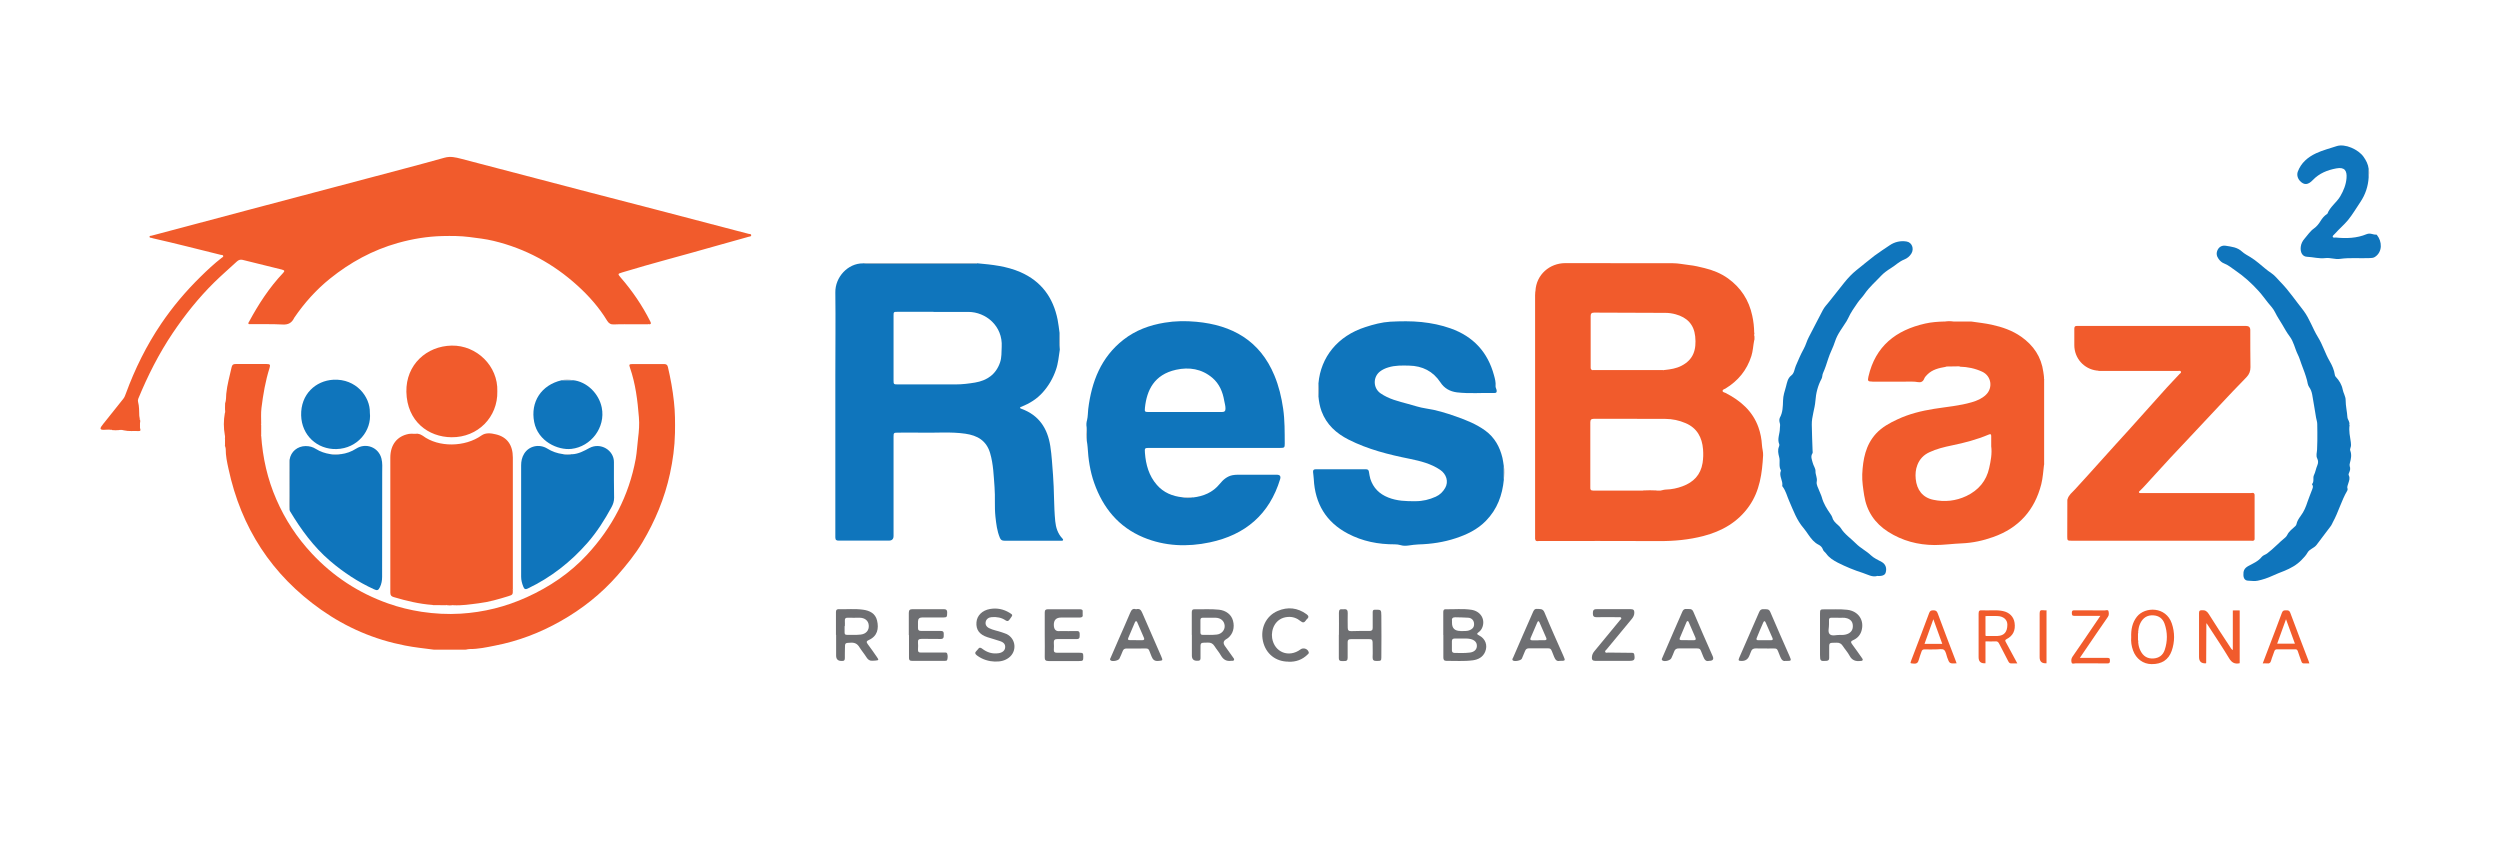 <?xml version="1.0" encoding="UTF-8"?><svg id="a" xmlns="http://www.w3.org/2000/svg" viewBox="0 0 283.42 96.67"><path d="m174.03,61.1c0-.13,0-.25,0-.38,0-9.08,0-18.17,0-27.25,0-.13.01-.25.02-.38,0-.03.01-.06.02-.09.09-1.88,1.63-3.17,3.38-3.17,4.07.01,8.14,0,12.2.01.62,0,1.24.14,1.86.21.58.06,1.15.2,1.72.34.96.23,1.87.6,2.67,1.17,1.46,1.05,2.38,2.47,2.75,4.23.14.63.21,1.27.22,1.91,0,.06,0,.12,0,.18,0,.05,0,.11,0,.16,0,.03.02.06.03.1,0,.11,0,.23,0,.34-.05.04-.05.09-.04.15-.11.57-.13,1.16-.31,1.73-.51,1.61-1.51,2.82-2.94,3.69-.12.07-.33.1-.32.27.01.15.2.16.32.22,1.7.87,3.08,2.05,3.74,3.9.23.65.36,1.32.4,2.02.02.39.15.76.13,1.16-.11,2.03-.37,4.02-1.58,5.75-1.28,1.83-3.09,2.85-5.2,3.4-1.63.42-3.29.58-4.98.57-4.54-.03-9.08,0-13.62-.01-.14,0-.3.07-.42-.07,0-.05,0-.1-.05-.13Zm6.48-19.15s.05.05.08,0c2.65,0,5.3,0,7.95,0,.03.05.06.03.08,0,.05,0,.09,0,.14-.01.64-.07,1.28-.17,1.86-.47,1.35-.69,1.72-1.81,1.56-3.34-.14-1.35-.93-2.15-2.22-2.5-.37-.1-.75-.16-1.12-.16-2.71-.01-5.41-.01-8.12-.03-.29,0-.39.12-.39.39,0,1.92,0,3.85,0,5.77,0,.14-.01.31.19.35Zm-.07,13.63c.07.07.15.07.23.04,1.85,0,3.71,0,5.56,0,.03,0,.06-.02.09-.02.48-.02.96-.03,1.44,0,.03,0,.06.01.09.02.13,0,.25,0,.38,0,.03,0,.06-.01.09-.02.19-.04.38-.1.57-.1.64-.02,1.26-.15,1.85-.37,1.25-.46,2.06-1.29,2.28-2.65.08-.52.09-1.04.05-1.55-.11-1.34-.68-2.41-1.98-2.96-.72-.31-1.5-.48-2.28-.48-2.71-.02-5.41,0-8.12-.01-.31,0-.4.12-.4.41,0,2.44,0,4.88,0,7.33,0,.13-.03.28.13.37Z" fill="#f15b2c"/><path d="m110.81,29.85c1.66.15,3.31.32,4.87,1,2.38,1.04,3.72,2.89,4.22,5.39.1.5.15,1,.22,1.5,0,.63-.03,1.26.03,1.89-.12.77-.18,1.55-.44,2.29-.33.96-.82,1.81-1.5,2.57-.67.75-1.49,1.25-2.4,1.62-.06.02-.16.02-.16.1,0,.1.09.12.16.14,1.97.72,2.95,2.21,3.26,4.22.17,1.09.22,2.19.31,3.29.14,1.74.08,3.49.25,5.23.07.72.29,1.42.82,1.97.05.05.09.11.06.18-.05.09-.14.06-.22.06-.89,0-1.78,0-2.66,0-1.26,0-2.51,0-3.77,0-.28,0-.41-.1-.51-.34-.32-.77-.41-1.58-.5-2.39-.12-1.11-.01-2.23-.1-3.34-.1-1.29-.13-2.59-.5-3.85-.42-1.44-1.45-2.01-2.81-2.21-1.66-.24-3.34-.08-5.01-.12-.89-.02-1.78,0-2.66,0-.44,0-.47.03-.47.47,0,3.75,0,7.49,0,11.24q0,.53-.53.53c-1.89,0-3.78,0-5.67,0-.26,0-.4-.05-.4-.36,0-6.13,0-12.27,0-18.4,0-3.12.04-6.25,0-9.37-.03-1.75,1.43-3.31,3.12-3.3.03,0,.07,0,.1-.01.08,0,.16.02.24.02,4.13,0,8.26,0,12.39,0,.09,0,.18.03.27-.04Zm-4.98,5.51s0,0,0-.01c-1.36,0-2.72,0-4.08,0-.44,0-.45.02-.45.44,0,2.44,0,4.89,0,7.33,0,.44.02.46.48.46,2.19,0,4.38,0,6.57,0,.74,0,1.47-.09,2.19-.21,1.35-.23,2.36-.91,2.83-2.27.2-.58.16-1.18.19-1.77.14-2.37-1.79-3.96-3.78-3.97-1.31,0-2.63,0-3.94,0Z" fill="#0f75bc"/><path d="m135.23,56.4c1.21-.14,2.26-.57,3.05-1.54.38-.47.83-.87,1.46-.99.18-.03.37-.05.55-.05,1.49,0,2.97,0,4.46,0q.52,0,.38.49c-1.21,4-3.95,6.33-7.98,7.18-2.55.54-5.11.44-7.53-.57-2.8-1.17-4.57-3.33-5.57-6.16-.47-1.32-.67-2.7-.75-4.09-.01-.23-.06-.46-.09-.68,0-.51.04-1.03-.02-1.55-.05-.28-.03-.55.05-.83.1-.39.08-.82.13-1.23.38-3.11,1.45-5.88,4-7.87,1.37-1.07,2.95-1.65,4.67-1.93,1.2-.2,2.4-.21,3.58-.1,4.06.37,7.21,2.13,8.85,6.07.51,1.22.81,2.48,1,3.79.19,1.32.17,2.63.18,3.95,0,.45-.04.49-.5.49-4.93,0-9.87,0-14.8,0-.58,0-.59,0-.55.57.1,1.33.45,2.59,1.35,3.62.76.88,1.77,1.29,2.91,1.41.39.09.79.09,1.18,0Zm-.9-9.69c1.39,0,2.79,0,4.18,0,.32,0,.43-.11.42-.42,0-.29-.09-.57-.14-.85-.17-1.01-.55-1.93-1.35-2.61-1.21-1.02-2.63-1.24-4.12-.91-2.48.55-3.31,2.32-3.52,4.3-.05.48-.01.49.49.49,1.35,0,2.7,0,4.04,0Z" fill="#0f75bc"/><path d="m170.49,54.36c-.17,1.78-.75,3.37-2.03,4.68-.96.99-2.16,1.56-3.43,1.98-1.36.45-2.77.66-4.2.7-.38.01-.75.07-1.13.12-.3.04-.61.06-.92-.04-.21-.06-.42-.09-.65-.09-1.87.01-3.67-.34-5.33-1.22-2.47-1.3-3.72-3.4-3.86-6.18-.01-.26-.06-.52-.08-.79-.02-.21.06-.32.29-.32,1.9,0,3.8,0,5.71,0,.19,0,.3.08.33.27.05.27.08.55.16.81.33,1.03,1.02,1.72,2.03,2.12,1,.4,2.03.43,3.09.42.82,0,1.57-.18,2.3-.51.47-.21.82-.56,1.07-1,.4-.7.15-1.56-.58-2.05-1.04-.7-2.22-.99-3.42-1.24-2.4-.48-4.76-1.07-6.95-2.18-1.4-.71-2.51-1.71-3.07-3.22-.2-.54-.3-1.11-.35-1.68.03-.49.03-.99,0-1.48.26-2.97,2.17-5.37,5.32-6.38.92-.3,1.86-.55,2.82-.61,1.18-.06,2.37-.08,3.55.04,1.13.12,2.22.34,3.29.72,2.57.91,4.21,2.68,4.92,5.31.11.4.22.8.18,1.22-.02.16.08.28.11.43.04.19.04.36-.22.36-1.43-.03-2.86.1-4.28-.07-.77-.1-1.42-.45-1.86-1.13-.84-1.27-2.05-1.87-3.55-1.9-.79-.02-1.59-.04-2.36.2-.34.1-.67.25-.95.47-.81.64-.78,1.88.07,2.47.94.65,2.03.91,3.11,1.2.67.18,1.33.41,2.01.51,1.18.17,2.31.52,3.42.91,1.17.41,2.32.87,3.34,1.61,1.06.78,1.64,1.84,1.94,3.09.07.3.1.61.15.92,0,.51,0,1.02,0,1.53Z" fill="#0f75bc"/><path d="m215.99,43.27c-1.21,0-2.42,0-3.63,0-.03,0-.07,0-.1-.01-.5,0-.55-.07-.44-.56.79-3.46,3.11-5.27,6.44-6.02.71-.16,1.43-.21,2.15-.23.03,0,.06,0,.09,0,.32-.05.64-.05.97,0,.03,0,.06,0,.09,0,.63,0,1.27,0,1.9,0,.03,0,.06,0,.09.01.75.11,1.5.19,2.24.35,1.19.26,2.34.65,3.36,1.37,1.39.98,2.27,2.28,2.5,3.99.03.26.09.52.08.79,0,.03,0,.07.01.1,0,3.17,0,6.34,0,9.51,0,.03,0,.07-.01.1-.09.74-.13,1.48-.31,2.21-.75,2.97-2.57,4.98-5.45,6-1.15.41-2.33.67-3.56.72-1.03.04-2.06.19-3.09.19-1.89-.01-3.66-.48-5.26-1.5-1.52-.97-2.44-2.34-2.72-4.13-.12-.79-.25-1.59-.22-2.39.08-1.69.37-3.31,1.57-4.62.68-.73,1.54-1.2,2.43-1.61,1.32-.62,2.71-.96,4.15-1.19,1.43-.23,2.88-.34,4.27-.75.59-.17,1.15-.41,1.6-.84.83-.79.62-2.14-.42-2.62-.8-.37-1.65-.55-2.54-.57-.01-.04-.04-.05-.08-.04-.43,0-.86.01-1.29.02-.08-.03-.16-.03-.23.04-.77.13-1.51.3-2.09.88-.14.14-.28.29-.35.47-.13.34-.39.44-.71.38-.45-.09-.89-.04-1.34-.06-.03,0-.07,0-.1.01Zm9.75,7.31c0-.4,0-.76,0-1.13,0-.23-.06-.28-.29-.18-1.35.57-2.76.94-4.19,1.23-.87.18-1.72.39-2.53.77-.65.3-1.1.77-1.36,1.44-.2.51-.24,1.03-.19,1.58.12,1.24.78,2.12,2,2.37,1.28.27,2.55.14,3.75-.43,1.36-.65,2.26-1.7,2.58-3.17.18-.81.34-1.65.23-2.47Z" fill="#f15b2c"/><path d="m255.6,56.13c0,1.65,0,3.3,0,4.95,0,.03,0,.06-.01.09-.09.21-.28.13-.42.13-3.32,0-6.64,0-9.95,0-3.46,0-6.91,0-10.37,0-.47,0-.49-.02-.49-.49,0-1.38,0-2.76.01-4.15,0-.03.02-.06.03-.09.13-.46.51-.73.81-1.06,1.05-1.17,2.14-2.32,3.18-3.51.94-1.07,1.92-2.11,2.87-3.17,1.45-1.62,2.9-3.24,4.35-4.85.48-.53.98-1.04,1.46-1.56.08-.09.24-.15.17-.3-.06-.12-.21-.07-.32-.07-2.88,0-5.76,0-8.65,0-.16,0-.32.02-.48-.04-.03,0-.05,0-.08,0-1.47-.18-2.55-1.41-2.55-2.88,0-.62,0-1.25,0-1.87,0-.22.08-.32.3-.31.07,0,.14,0,.21,0,6.32,0,12.64,0,18.96,0q.48,0,.48.47c0,1.41,0,2.81.02,4.22,0,.44-.14.8-.45,1.12-2.17,2.21-4.25,4.51-6.38,6.75-1.52,1.59-3.01,3.21-4.49,4.84-.4.43-.78.88-1.2,1.28-.06.05-.15.1-.12.19.03.08.13.08.21.08.08,0,.16,0,.24,0,4.07,0,8.14,0,12.21,0,.15,0,.36-.11.44.14,0,.03,0,.06.01.09Z" fill="#f15b2c"/><path d="m266.37,48.18c-.11.67.05,1.32.14,1.97.03.2.04.41-.04.61-.05.11-.06.23-.02.34.18.48.07.94-.05,1.4-.03.11-.05.24-.02.34.1.26.05.49-.06.73-.05.1-.1.22-.04.33.16.32.03.61-.06.9-.06.21-.17.4-.08.63.02.05-.01.14-.04.2-.67,1.14-1,2.44-1.64,3.59-.07.12-.11.26-.19.37-.55.74-1.11,1.47-1.66,2.2-.28.36-.79.45-1.02.87-.17.31-.41.55-.65.8-.56.59-1.26.97-2,1.27-.44.18-.89.34-1.33.55-.52.24-1.08.43-1.65.55-.35.08-.73.01-1.09,0-.36-.01-.53-.26-.54-.64-.02-.45.08-.76.55-1.02.53-.29,1.13-.53,1.53-1.04.15-.19.41-.24.6-.38.75-.56,1.37-1.26,2.09-1.84.09-.08.15-.17.2-.27.2-.42.59-.69.92-1,.06-.06.1-.12.12-.2.07-.36.27-.66.48-.95.38-.5.6-1.05.79-1.64.14-.41.31-.81.46-1.22.08-.23.24-.46.04-.72,0,0-.01-.03,0-.03.27-.29.07-.7.21-1,.18-.36.23-.76.39-1.13.11-.26.12-.51-.01-.77-.17-.33-.03-.68-.02-1.01.01-.33.02-.66.03-.99.02-.64-.01-1.28-.01-1.91,0-.25-.09-.47-.13-.71-.15-.87-.28-1.75-.44-2.62-.06-.31-.16-.61-.36-.88-.14-.2-.17-.49-.23-.75-.17-.64-.41-1.25-.64-1.86-.13-.35-.23-.72-.4-1.05-.34-.68-.46-1.46-.93-2.07-.33-.43-.58-.91-.85-1.36-.26-.44-.56-.87-.78-1.33-.21-.44-.53-.77-.82-1.12-.35-.43-.66-.88-1.03-1.29-.8-.89-1.68-1.69-2.68-2.37-.42-.28-.79-.62-1.28-.8-.24-.09-.45-.28-.61-.5-.24-.33-.29-.67-.11-1.04.19-.38.55-.52.92-.46.65.11,1.3.16,1.84.66.27.25.64.44.97.64.32.2.62.42.91.66.49.4.95.82,1.48,1.17.38.26.66.63.98.96.49.5.94,1.04,1.36,1.6.41.56.85,1.1,1.27,1.66.7.93,1.04,2.04,1.64,3.01.54.86.81,1.84,1.32,2.71.27.46.52,1.01.6,1.59.01.08.05.16.11.21.38.4.67.89.77,1.41.08.43.35.81.34,1.24,0,.65.16,1.27.2,1.92.02.29.31.53.21.85Z" fill="#0f75bc"/><path d="m212.8,65.3c-.53.16-1.05-.16-1.62-.35-.98-.31-1.92-.7-2.83-1.16-.48-.25-.98-.55-1.31-1.02-.12-.18-.33-.27-.4-.52-.06-.19-.25-.39-.46-.49-.51-.25-.84-.68-1.15-1.12-.18-.26-.36-.53-.57-.78-.77-.89-1.15-1.98-1.61-3.03-.25-.55-.38-1.16-.75-1.65-.02-.03-.05-.06-.05-.09.11-.59-.4-1.12-.16-1.71,0-.02.02-.05,0-.07-.27-.47-.05-1.01-.19-1.5-.1-.38-.19-.78-.02-1.18.03-.08.06-.19.03-.27-.26-.61.08-1.2.07-1.8,0-.19.06-.36,0-.57-.07-.2-.09-.46,0-.64.34-.61.34-1.3.36-1.94.01-.57.2-1.1.34-1.61.11-.41.18-.92.59-1.23.35-.26.36-.73.52-1.1.28-.65.55-1.3.9-1.93.23-.41.34-.89.57-1.32.55-1.02,1.05-2.07,1.6-3.08.18-.34.46-.63.7-.93.57-.73,1.15-1.46,1.73-2.18.41-.51.87-1,1.37-1.4.69-.54,1.36-1.12,2.06-1.65.56-.42,1.15-.79,1.72-1.18.54-.37,1.23-.54,1.91-.42.61.1.87.82.54,1.36-.19.32-.48.55-.81.68-.58.23-1.01.67-1.53.99-.4.25-.79.53-1.11.87-.62.67-1.32,1.26-1.84,2.02-.24.36-.56.66-.8,1.01-.38.55-.78,1.11-1.06,1.73-.06.13-.12.24-.19.36-.47.76-1.05,1.46-1.32,2.32-.21.67-.56,1.28-.77,1.95-.17.54-.35,1.1-.59,1.63-.09.19-.06.44-.16.63-.43.79-.64,1.66-.7,2.51-.07.92-.43,1.78-.41,2.72.03.98.04,1.96.09,2.94,0,.1.04.22-.02.3-.23.36-.06.69.03,1.05.08.34.33.64.32.96-.02.41.23.76.14,1.19-.07.36.17.7.29,1.05.09.25.22.48.29.74.19.7.57,1.3.98,1.89.08.12.17.25.21.39.1.39.38.62.66.87.1.09.21.19.28.3.44.73,1.16,1.19,1.74,1.78.51.52,1.17.83,1.69,1.33.34.32.8.53,1.23.76.42.23.61.69.44,1.22-.08.27-.4.41-.98.36Z" fill="#0f75bc"/><path d="m268.53,20.11c-.06,1.02-.37,1.95-.95,2.81-.46.68-.87,1.39-1.39,2.03-.45.54-.99.99-1.46,1.52-.02.03-.05.05-.07.07-.08.11-.26.19-.19.33.05.11.23.05.35.06,1.18.12,2.37.08,3.47-.38.44-.18.74.08,1.11.05.03,0,.06.03.08.06.56.69.66,1.88-.24,2.47-.18.12-.39.12-.6.13-1.12.05-2.24-.07-3.35.09-.58.08-1.11-.16-1.67-.09-.71.09-1.39-.12-2.09-.15-.5-.02-.77-.49-.7-1.12.04-.36.2-.67.43-.93.35-.4.63-.85,1.07-1.16.31-.22.55-.52.75-.85.19-.31.41-.58.72-.78.02-.01.05-.02.05-.04.31-.8,1.05-1.27,1.47-1.99.37-.64.64-1.3.7-2.04.07-.83-.2-1.29-1.15-1.11-1.02.19-1.93.55-2.67,1.32-.54.57-.99.6-1.46.1-.26-.28-.38-.69-.24-1.06.37-.99,1.13-1.63,2.06-2.07.75-.35,1.55-.55,2.33-.81.97-.32,2.47.38,3.05,1.19.3.42.53.86.59,1.38,0,.33,0,.65,0,.98Z" fill="#0f75bc"/><path d="m163.62,71.99c0-.85,0-1.7,0-2.56,0-.19.02-.36.26-.36.98.02,1.96-.09,2.93.06,1.03.16,1.57,1.04,1.26,1.94-.09.25-.23.45-.44.6-.24.16-.19.25.04.36.73.37,1.01,1.12.7,1.86-.26.62-.8.89-1.41.97-1,.13-2,.05-3,.06-.25,0-.33-.14-.33-.38,0-.85,0-1.7,0-2.56Zm2.1.4c-.29,0-.55,0-.8,0-.21,0-.32.08-.32.3,0,.34,0,.69,0,1.03,0,.2.09.29.29.3.59.02,1.17.03,1.75-.04.47-.06.77-.32.79-.72.02-.41-.22-.68-.69-.81-.35-.09-.71-.05-1.02-.06Zm-.16-.85c.35-.02.75.06,1.12-.13.35-.17.48-.42.42-.81-.05-.31-.3-.55-.64-.57-.49-.03-.98-.04-1.48-.05-.26,0-.42.1-.37.39.01.08,0,.16,0,.24q0,.92.95.92Z" fill="#6e6f72"/><path d="m206.33,72.01c0-.82,0-1.64,0-2.45,0-.45.04-.49.5-.48.86.02,1.73-.05,2.59.05,1.27.15,1.97,1.2,1.61,2.4-.15.49-.48.84-.94,1.04-.29.12-.29.25-.11.48.38.51.74,1.03,1.1,1.54.05.08.13.15.08.25-.05.1-.15.08-.24.09-.55.07-.97-.07-1.25-.61-.2-.38-.51-.71-.75-1.08-.17-.27-.38-.39-.71-.38-.91.02-.84-.06-.84.84,0,.3,0,.6,0,.9,0,.22-.1.3-.31.32-.68.05-.73.02-.73-.67,0-.75,0-1.5,0-2.25Zm2.09-1.98c-.3,0-.54,0-.78,0-.21,0-.3.07-.29.28,0,.15,0,.3,0,.45.02.39-.17.88.08,1.13.27.27.76.07,1.16.09.31.02.62,0,.91-.13.39-.18.58-.5.55-.94-.02-.41-.23-.67-.64-.81-.35-.12-.71-.04-1.01-.06Z" fill="#6e6f72"/><path d="m94.77,71.96c0-.85,0-1.7,0-2.56,0-.23.07-.34.31-.34.92.03,1.84-.07,2.76.06.75.1,1.4.42,1.59,1.22.22.92.05,1.78-.94,2.22-.27.12-.29.23-.12.46.36.48.7.97,1.04,1.46.24.35.23.37-.17.41-.11.01-.23.01-.34.02-.31.02-.5-.13-.66-.38-.25-.4-.56-.76-.81-1.16-.23-.38-.52-.53-.96-.51-.68.03-.68,0-.68.69,0,.36-.02.71-.01,1.07,0,.23-.09.32-.3.31-.02,0-.05,0-.07,0q-.62.01-.62-.61c0-.78,0-1.57,0-2.35Zm1.01-.98h-.03c0,.24,0,.48,0,.73,0,.18.07.26.24.26.53,0,1.06.03,1.59-.03.62-.07.96-.5.91-1.05-.04-.53-.45-.86-1.06-.86-.43,0-.85.02-1.28,0-.3-.02-.39.1-.37.38.02.19,0,.39,0,.59Z" fill="#6e6f72"/><path d="m135.11,71.99c0-.85,0-1.7,0-2.56,0-.25.07-.37.33-.36.92.02,1.84-.05,2.76.05.8.09,1.4.56,1.58,1.24.22.79-.01,1.55-.59,1.99-.05.04-.11.08-.17.11q-.5.29-.15.78c.31.43.62.86.92,1.29.06.09.17.18.1.31-.06.11-.19.06-.28.07-.54.09-.91-.11-1.19-.59-.21-.38-.51-.71-.74-1.08-.18-.28-.4-.4-.74-.39-.92.02-.84-.05-.84.85,0,.31,0,.62,0,.93,0,.19-.09.27-.27.28-.03,0-.07,0-.1,0q-.61.02-.61-.59c0-.78,0-1.57,0-2.35Zm2.02-1.96c-.25,0-.51,0-.76,0-.19,0-.28.07-.28.26,0,.47,0,.94,0,1.41,0,.15.05.28.23.27.54,0,1.08.03,1.62-.03.56-.06.93-.52.9-1-.04-.55-.45-.9-1.06-.91-.22,0-.44,0-.65,0Z" fill="#6e6f72"/><path d="m103.03,72c0-.84.01-1.68,0-2.52,0-.32.12-.42.43-.42,1.16.01,2.33,0,3.49,0,.27,0,.43.05.43.38-.01.5-.02.55-.42.56-.81.01-1.61,0-2.42,0q-.47,0-.47.48c0,.22.01.44,0,.66-.02.29.1.39.38.39.73,0,1.45.01,2.18,0,.34-.01.37.15.36.42,0,.27.02.5-.38.49-.71-.02-1.43,0-2.14-.01-.29,0-.43.09-.4.4.02.26.02.53,0,.79-.02.27.09.37.36.36.84-.01,1.68,0,2.52,0,.16,0,.37-.06.43.12.08.22.07.48,0,.71-.03.11-.17.11-.27.11-1.24,0-2.49,0-3.73,0-.26,0-.34-.12-.33-.36,0-.85,0-1.71,0-2.56Z" fill="#6e6f72"/><path d="m118.44,72c0-.85,0-1.71,0-2.56,0-.28.11-.37.36-.37,1.21,0,2.42,0,3.63,0,.23,0,.35.08.31.32-.01.09-.01.19,0,.28.05.3-.14.34-.37.34-.69,0-1.38,0-2.07,0q-.83,0-.83.82t.72.71c.62,0,1.25.02,1.87,0,.33-.01.35.17.34.41-.01.23.06.5-.33.5-.73-.01-1.45,0-2.18,0-.31,0-.44.1-.42.42.02.26.02.53,0,.79-.01.26.1.34.35.34.84,0,1.68,0,2.52,0,.43,0,.47.04.47.44,0,.46-.03.5-.48.5-1.15,0-2.31,0-3.46,0-.34,0-.44-.12-.43-.44.02-.83,0-1.66,0-2.49Z" fill="#6e6f72"/><path d="m253.91,69.27c0,1.96,0,3.91,0,5.87-.02.02-.03.04-.05.06-.53.1-.86-.09-1.15-.57-.8-1.33-1.67-2.61-2.51-3.91-.01-.06-.03-.08-.07-.01,0,1.48-.01,2.95-.02,4.43-.02.02-.03.04-.05.06q-.76.04-.76-.72c0-1.66,0-3.32,0-4.98,0-.27.08-.31.32-.32.37-.02.57.1.77.41.82,1.32,1.68,2.61,2.53,3.91.05.07.1.14.21.2v-4.44s.03-.04.05-.06c.23,0,.46,0,.69,0,.02.02.03.04.05.06Z" fill="#f15b2c"/><path d="m128.79,69.07c.41-.12.57.09.71.42.71,1.65,1.43,3.29,2.15,4.93.2.47.18.46-.33.51-.44.04-.63-.15-.78-.53-.44-1.06-.15-.86-1.32-.88-.5,0-.99,0-1.49,0-.22,0-.37.07-.45.29-.11.29-.24.57-.37.85-.11.24-.82.38-1.01.2-.12-.11-.02-.22.02-.31.3-.71.61-1.42.92-2.12.43-.98.87-1.96,1.28-2.94.14-.32.28-.56.67-.42Zm0,3.51c.23,0,.46,0,.69,0,.23,0,.29-.08.2-.29-.25-.57-.49-1.14-.74-1.71-.03-.06-.04-.14-.13-.15-.11-.01-.13.09-.16.15-.25.58-.49,1.16-.74,1.74-.09.2.01.25.19.25.23,0,.46,0,.69,0Z" fill="#6e6f72"/><path d="m193.75,74.92c-.35.1-.51-.13-.65-.47-.48-1.1-.14-.92-1.39-.94-.46,0-.92.01-1.38,0-.29-.01-.45.11-.54.37-.09.25-.2.49-.31.73-.12.27-.78.44-1.02.26-.14-.11-.03-.23.01-.34.42-.98.85-1.96,1.27-2.94.33-.75.66-1.49.98-2.24.09-.22.23-.34.47-.31.29.03.61-.1.78.31.71,1.68,1.45,3.35,2.19,5.03q.24.54-.4.54Zm-2.43-2.34c.22,0,.44,0,.66,0,.24.01.32-.08.22-.31-.25-.57-.5-1.14-.74-1.71-.03-.06-.05-.14-.13-.15-.08,0-.12.07-.14.13-.25.59-.5,1.19-.75,1.78-.08.19,0,.25.19.25.23,0,.46,0,.69,0Z" fill="#6e6f72"/><path d="m151.79,71.96c0-.83.02-1.66,0-2.49,0-.34.12-.44.42-.4.05,0,.09,0,.14,0,.32-.04.45.09.44.43-.02.55,0,1.11,0,1.66,0,.27.09.4.39.39.69-.02,1.38-.03,2.07-.02.26,0,.38-.1.37-.37-.01-.59,0-1.18,0-1.76,0-.21.06-.28.28-.28.67,0,.69-.01.7.67.02,1.58.01,3.16,0,4.74,0,.39-.05.4-.57.4-.29,0-.43-.09-.42-.42.03-.56,0-1.13,0-1.69,0-.27-.1-.37-.37-.36-.7.01-1.41,0-2.11,0-.25,0-.36.1-.35.35,0,.58-.01,1.15,0,1.73.01.31-.11.42-.4.4-.09,0-.18,0-.28,0-.23,0-.32-.09-.32-.33.01-.88,0-1.75,0-2.63Z" fill="#6e6f72"/><path d="m202.46,74.92c-.33.09-.49-.13-.63-.45-.49-1.14-.15-.93-1.38-.95-.47,0-.94,0-1.42-.01-.26,0-.44.1-.52.36-.06.17-.14.34-.21.51q-.24.56-.86.55c-.35,0-.4-.06-.26-.38.35-.81.7-1.62,1.06-2.43.4-.92.81-1.83,1.2-2.75.11-.26.28-.33.54-.31.28.02.55-.06.71.31.71,1.68,1.46,3.35,2.19,5.02.23.53.22.54-.42.54Zm-2.41-2.34c.24,0,.48,0,.72,0,.15,0,.26-.05.18-.23-.26-.6-.52-1.2-.79-1.8-.08-.19-.19-.15-.26.01-.26.59-.51,1.18-.75,1.78-.06.15-.02.24.17.24.24,0,.48,0,.72,0Z" fill="#6e6f72"/><path d="m176.82,74.92c-.32.08-.49-.11-.63-.45-.49-1.15-.16-.95-1.44-.97-.47,0-.94,0-1.42,0-.22,0-.36.09-.44.31-.11.29-.23.57-.36.86-.1.22-.84.36-1.02.2-.13-.12,0-.24.04-.34.37-.86.74-1.71,1.11-2.56.37-.84.74-1.68,1.11-2.53.09-.22.19-.44.48-.41.32.03.65-.07.84.39.69,1.67,1.43,3.31,2.16,4.96.23.53.23.54-.42.54Zm-2.4-2.34c.23,0,.46,0,.69,0,.19,0,.26-.08.19-.25-.25-.59-.51-1.18-.77-1.77-.07-.16-.17-.2-.25,0-.25.59-.5,1.18-.76,1.77-.08.18-.01.26.18.26.24,0,.48,0,.72,0Z" fill="#6e6f72"/><path d="m112.76,75c-.62-.02-1.36-.21-2-.69-.23-.17-.27-.33-.05-.53.06-.05.11-.12.16-.18.14-.22.29-.21.48-.06.55.43,1.17.62,1.88.51.42-.07.69-.3.72-.63.04-.34-.12-.58-.55-.73-.48-.17-.97-.29-1.45-.45-.92-.3-1.32-.85-1.25-1.7.06-.76.66-1.35,1.53-1.5.79-.14,1.53.01,2.22.43.37.23.38.25.12.6-.05.06-.1.13-.14.19-.11.16-.24.19-.41.08-.47-.33-1.01-.42-1.58-.38-.34.02-.62.21-.69.52-.07.3.06.57.38.73.45.23.96.3,1.44.47.18.07.37.12.55.2,1.07.53,1.2,1.97.24,2.69-.42.31-.9.45-1.59.43Z" fill="#6e6f72"/><path d="m182.88,74.92c-.68,0-1.36,0-2.04,0-.3,0-.39-.15-.37-.4.01-.26.11-.49.28-.69.97-1.17,1.94-2.34,2.9-3.52.06-.08.19-.14.15-.25-.05-.13-.2-.09-.31-.09-.83,0-1.66-.02-2.49,0-.36,0-.42-.15-.42-.46,0-.31.09-.46.43-.45,1.29.01,2.58.01,3.87,0,.3,0,.41.11.4.41,0,.27-.12.49-.28.69-.96,1.15-1.91,2.3-2.86,3.46-.07.09-.23.16-.15.31.07.12.2.05.32.05.91,0,1.82.02,2.73.03.16,0,.22.08.24.23.09.56,0,.68-.57.68-.61,0-1.22,0-1.83,0Z" fill="#6e6f72"/><path d="m146.07,75.01c-1.45,0-2.57-.89-2.89-2.32-.32-1.44.33-2.86,1.67-3.43,1.14-.49,2.25-.37,3.27.37.23.17.3.34.05.55-.05.04-.09.1-.13.16-.17.26-.35.28-.59.08-.41-.34-.89-.52-1.44-.48-1.44.1-1.94,1.44-1.79,2.4.26,1.62,1.9,2.26,3.22,1.28.32-.24.82-.07.93.32.04.13-.06.19-.13.26-.59.58-1.3.85-2.17.82Z" fill="#6e6f72"/><path d="m225.09,72.81c0,.77,0,1.54,0,2.31,0,.02-.02.05-.02.07q-.76.06-.76-.68c0-1.65.01-3.29,0-4.94,0-.33.1-.4.4-.38.78.05,1.57-.08,2.34.08.76.15,1.24.65,1.34,1.34.12.84-.17,1.47-.9,1.84-.21.11-.18.18-.09.35.43.78.85,1.57,1.3,2.41-.24,0-.43-.01-.62,0-.2.02-.31-.05-.4-.23-.33-.67-.7-1.32-1.03-1.99-.1-.2-.2-.3-.44-.28-.36.03-.71,0-1.07,0-.05,0-.07.04-.06.09Zm.06-2.99c-.05,0-.07.04-.06.09v2.1s0,.08.06.09c.44,0,.87.01,1.31,0,.76-.04,1.11-.46,1.11-1.29,0-.55-.43-.94-1.11-.97-.44-.02-.87,0-1.31,0Z" fill="#f15b2c"/><path d="m241.61,72.25c-.03-.88.12-1.67.65-2.34.93-1.16,3.29-1.16,3.95.76.35,1.03.35,2.09-.01,3.12-.36,1.02-1.14,1.51-2.27,1.5-.96,0-1.77-.6-2.11-1.55-.18-.49-.25-1-.21-1.49Zm.78.32s.02.06.02.09c0,.04,0,.09,0,.13-.05.03-.03.05,0,.08.03.32.11.63.26.92.3.59.77.9,1.45.86.64-.04,1.09-.37,1.29-.97.33-.99.33-1.99-.02-2.98-.21-.58-.65-.91-1.28-.94-.67-.04-1.15.27-1.45.86-.15.29-.22.6-.25.93-.04.02-.06.04,0,.08,0,.04,0,.09-.01.13,0,.03-.01.06-.02.09,0,.24,0,.48,0,.72Z" fill="#f15b2c"/><path d="m221.82,75.2c-.81.04-.81.04-1.07-.67-.11-.3-.15-.7-.37-.86-.2-.15-.6-.04-.91-.05-.41,0-.83.02-1.24,0-.25-.02-.35.08-.41.3-.09.3-.22.58-.29.88-.08.32-.23.47-.59.43-.4-.04-.4,0-.26-.38.68-1.78,1.36-3.56,2.02-5.34.09-.25.21-.32.47-.32.26,0,.4.06.5.33.67,1.81,1.36,3.61,2.05,5.41.03.08.06.17.1.28Zm-1.63-2.21c-.33-.92-.66-1.82-1.01-2.79-.35.97-.67,1.87-1,2.79h2.01Z" fill="#f15b2c"/><path d="m261.81,75.21c-.21,0-.41-.01-.6,0-.17.01-.24-.05-.3-.21-.13-.39-.29-.77-.41-1.17-.06-.17-.14-.23-.32-.22-.67.01-1.34.01-2,0-.19,0-.29.05-.35.24-.1.34-.26.66-.35,1.01-.07.29-.22.39-.5.35-.13-.02-.27,0-.46,0,.25-.66.49-1.29.73-1.92.49-1.28.98-2.55,1.45-3.83.1-.27.25-.27.47-.27.21,0,.37,0,.47.27.68,1.84,1.39,3.67,2.09,5.5.03.07.05.15.08.26Zm-3.64-2.24h2c-.34-.92-.66-1.82-1.01-2.77-.35.98-.67,1.87-1,2.77Z" fill="#f15b2c"/><path d="m238.11,69.82c-1.03,0-1.99-.01-2.94,0-.27,0-.28-.11-.29-.32,0-.23.04-.32.3-.31,1.14.01,2.28,0,3.42.01.15,0,.38-.1.43.07.05.2.09.45-.06.66-.45.65-.9,1.31-1.35,1.96-.6.88-1.2,1.76-1.83,2.69,1.07,0,2.07,0,3.08,0,.25,0,.34.04.33.31,0,.26-.06.33-.32.32-1.19-.02-2.37,0-3.56-.01-.16,0-.41.11-.46-.07-.07-.21-.06-.46.1-.69.63-.9,1.25-1.82,1.87-2.73.42-.61.84-1.23,1.29-1.9Z" fill="#f15b2c"/><path d="m232.01,69.28c0,1.95,0,3.9,0,5.84,0,.02-.02.05-.02.07q-.76.06-.76-.68c0-1.65,0-3.29,0-4.94,0-.32.08-.44.39-.39.12.02.25.01.38.02,0,.02.02.05.02.07Z" fill="#f15b2c"/><path d="m110.81,29.85c-.08.06-.18.04-.27.04-4.13,0-8.26,0-12.39,0-.08,0-.16-.01-.24-.02.08-.06.18-.03.27-.03,4.14,0,8.28,0,12.42,0,.07,0,.14,0,.21.02Z" fill="#a1a1a3"/><path d="m120.14,39.63c-.05-.63-.03-1.26-.03-1.89.09.63.06,1.26.03,1.89Z" fill="#a1a1a3"/><path d="m123.19,48.46c.06.51.02,1.03.02,1.55-.1-.51-.05-1.03-.02-1.55Z" fill="#a1a1a3"/><path d="m170.49,54.36c0-.51,0-1.02,0-1.53.1.51.05,1.02,0,1.53Z" fill="#a1a1a3"/><path d="m149.49,43.48c.03.49.03.99,0,1.48-.06-.49-.06-.99,0-1.48Z" fill="#a1a1a3"/><path d="m135.23,56.4c-.4.09-.79.09-1.18,0,.4,0,.79,0,1.18,0Z" fill="#a1a1a3"/><path d="m268.53,20.11c0-.33,0-.65,0-.98.09.33.06.65,0,.98Z" fill="#a1a1a3"/><path d="m220.57,41.58c.07-.07.15-.07.23-.04-.07.05-.15.06-.23.04Z" fill="#f5825f"/><path d="m198.85,38.62c-.01-.06-.01-.11.04-.15.02.06,0,.1-.04.15Z" fill="#f5825f"/><path d="m198.87,37.88c0-.06,0-.12,0-.18.05.06.06.12,0,.18Z" fill="#f5825f"/><path d="m174.03,61.1s.06.08.05.13c-.05-.03-.07-.07-.05-.13Z" fill="#f5825f"/><path d="m255.6,56.13s0-.06-.01-.09c0,.02.02.04.02.06,0,0,0,.02-.01.03Z" fill="#f5825f"/><path d="m234.4,56.59s-.02.06-.03.09c0-.03.02-.06.03-.09Z" fill="#f5825f"/><path d="m255.59,61.17s0-.06.01-.09c.03.03.02.06-.01.09Z" fill="#f5825f"/><path d="m231.72,52.67s0-.07.01-.1c.04.04.03.07-.01.1Z" fill="#f5825f"/><path d="m232.01,69.28s-.02-.05-.02-.07c.06,0,.06.03.02.07Z" fill="#f5825f"/><path d="m253.17,69.21s-.03.04-.05.06c-.02-.05,0-.07.05-.06Z" fill="#f5825f"/><path d="m253.91,69.27s-.03-.04-.05-.06c.05,0,.07.01.05.06Z" fill="#f5825f"/><path d="m215.99,43.27s.07,0,.1-.01c-.03.04-.06.05-.1.01Z" fill="#f5825f"/><path d="m212.26,43.26s.07,0,.1.01c-.04.04-.07.03-.1-.01Z" fill="#f5825f"/><path d="m231.73,43.06s0-.07-.01-.1c.04.03.05.06.01.1Z" fill="#f5825f"/><path d="m237.73,42.01s.05,0,.08,0c-.03,0-.05,0-.08,0Z" fill="#f5825f"/><path d="m222.09,41.52s.07,0,.08.04c-.03-.01-.05-.03-.08-.04Z" fill="#f5825f"/><path d="m198.89,38.14s-.02-.06-.03-.1c0,.03.02.06.03.1Z" fill="#f5825f"/><path d="m73.47,36.73s.05-.03.08,0c-.03,0-.05,0-.08,0Z" fill="#f5825f"/><path d="m70.77,36.74s.05-.05.08,0c-.03,0-.05,0-.08,0Z" fill="#f5825f"/><path d="m250.12,70.71c.04-.07.06-.04.07.01-.02,0-.05,0-.07-.01Z" fill="#f5825f"/><path d="m225.09,72.81c-.01-.05,0-.08.06-.09-.02.03-.04.06-.06.09Z" fill="#f5825f"/><path d="m223.55,36.47s-.06,0-.09-.01c.03,0,.06,0,.09.01Z" fill="#f5825f"/><g><path d="m13.96,48.77s-.09-.02-.13-.03c-.03,0-.06,0-.09,0-.06,0-.11,0-.17,0-.03,0-.06.02-.09.02-.25.02-.5.03-.75,0-.04-.05-.09-.05-.14-.03-.3-.06-.61.01-.91,0-.28-.01-.36-.14-.2-.37.13-.2.29-.38.44-.57.68-.86,1.36-1.71,2.05-2.57.14-.17.22-.38.29-.58,1.03-2.81,2.34-5.47,4.02-7.95,1.3-1.92,2.8-3.69,4.45-5.31.76-.75,1.54-1.48,2.39-2.14.08-.06.21-.12.19-.22-.03-.13-.18-.11-.29-.13-2.55-.63-5.1-1.29-7.67-1.87-.06-.01-.11-.03-.17-.05-.08-.03-.22,0-.23-.11-.01-.15.14-.12.23-.14,3.7-.99,7.4-1.97,11.09-2.95,4.44-1.18,8.89-2.35,13.33-3.53,2.93-.78,5.87-1.54,8.79-2.36.68-.19,1.27-.04,1.89.12,4.83,1.26,9.65,2.53,14.48,3.79,2.62.69,5.25,1.36,7.87,2.04,2.99.78,5.98,1.57,8.97,2.35.42.11.85.22,1.27.33.11.03.3-.01.29.17,0,.14-.17.13-.28.16-1.27.36-2.55.71-3.82,1.07-3.5,1.01-7.03,1.91-10.51,2.97-.54.17-.54.16-.17.6,1.31,1.51,2.43,3.15,3.33,4.94.1.2.16.36-.17.34-.02-.04-.05-.05-.08,0h-2.62s-.05-.03-.08,0c-.39,0-.78,0-1.17.02-.35.02-.58-.12-.76-.42-.91-1.5-2.06-2.8-3.35-3.97-2.74-2.49-5.9-4.21-9.52-5.08-.91-.22-1.83-.32-2.75-.44-1.01-.13-2.02-.13-3.03-.11-1.73.04-3.42.32-5.09.79-2.84.8-5.38,2.19-7.67,4.03-1.58,1.27-2.92,2.77-4.06,4.44-.01.02-.02.04-.03.06-.26.51-.63.74-1.26.71-1.28-.07-2.56-.03-3.84-.04-.02-.01-.04-.03-.06-.04-.05-.1.03-.18.07-.25,1.07-1.98,2.29-3.86,3.84-5.5.22-.23.2-.31-.13-.4-1.48-.37-2.97-.74-4.45-1.1-.24-.06-.46.01-.64.18-.86.8-1.75,1.56-2.59,2.39-1.77,1.75-3.3,3.67-4.69,5.73-1.57,2.34-2.83,4.83-3.9,7.43-.05.13-.06.26-.03.36.14.52.12,1.05.14,1.57,0,.1.04.2.05.3-.01.08-.02.15.05.21.01.11.02.23-.02.34,0,.03,0,.06,0,.09,0,.15,0,.3,0,.44,0,.03.02.06.02.09.06.17.06.29-.17.28-.56-.03-1.12.05-1.67-.08-.02-.03-.05-.04-.07,0Z" fill="#f15b2c"/><path d="m25.51,49.67c0-.08,0-.16,0-.24,0-.03-.02-.06-.02-.09-.15-.84-.15-1.67,0-2.51,0,0,.02,0,.02,0,0,0,0-.01,0-.01,0-.07.01-.13.02-.2,0,0,0,0,0,0,0-.06-.01-.13-.02-.19,0,0,0-.02,0-.02,0-.07,0-.13,0-.2,0,0,0-.01,0-.01,0-.16,0-.31.01-.47,0,0,0,0,0,0,.13-.35.1-.73.13-1.09.1-1.03.39-2.02.61-3.02.06-.25.17-.36.45-.35,1.18.01,2.35,0,3.53,0,.37,0,.43.08.32.44-.47,1.48-.73,3.01-.92,4.55-.07.59-.03,1.2-.03,1.79-.04.02-.05.05,0,.08v1.17s-.03.05,0,.08c.17,2.51.71,4.93,1.72,7.24.99,2.28,2.33,4.32,4.03,6.14,2.42,2.59,5.3,4.47,8.63,5.65,1.24.44,2.51.75,3.81.95,1.47.22,2.95.3,4.43.21,2.6-.16,5.1-.78,7.48-1.86,2.58-1.17,4.89-2.72,6.82-4.8,2.88-3.1,4.77-6.71,5.54-10.89.14-.78.17-1.57.27-2.36.1-.79.16-1.58.09-2.36-.15-1.9-.38-3.79-1.01-5.61-.13-.37-.1-.41.3-.42,1.19,0,2.38,0,3.56,0,.26,0,.39.1.44.34.3,1.29.54,2.59.68,3.9.14,1.2.14,2.39.12,3.59-.03,1.55-.24,3.09-.57,4.61-.6,2.77-1.68,5.35-3.12,7.77-.81,1.36-1.81,2.58-2.85,3.77-1.85,2.1-4,3.8-6.43,5.17-2.33,1.32-4.8,2.26-7.43,2.77-.95.19-1.91.4-2.9.39-.12,0-.25.04-.37.06-.05,0-.1,0-.15.01-1.17,0-2.33,0-3.5,0-.03,0-.06,0-.09-.01-1.07-.14-2.14-.25-3.2-.46-3.46-.67-6.63-2.03-9.51-4.06-5.6-3.95-9.07-9.3-10.5-15.99-.16-.73-.32-1.47-.31-2.23,0-.1-.04-.2-.07-.3,0-.03,0-.06-.01-.09,0-.24,0-.48,0-.73,0-.03,0-.07,0-.1Z" fill="#f15b2c"/><path d="m49.03,68.58c-1.5-.11-2.96-.46-4.4-.89-.27-.08-.38-.2-.38-.5,0-5.1,0-10.2,0-15.31,0-1.47.78-2.45,2.11-2.69,0,0,0,0,0,0,.09,0,.18-.01.26-.02,0,0,.02,0,.02,0,.11,0,.22,0,.34.01,0,0,0,0,0,0,.11,0,.23,0,.34-.01.02,0,.04,0,.07.01.2.03.38.11.54.22,1.79,1.35,4.8,1.29,6.65-.03.5-.35,1.09-.26,1.63-.13,1.29.3,1.93,1.22,1.93,2.63,0,4.8,0,9.6,0,14.41,0,.16,0,.32,0,.48-.05.03-.03.05,0,.08,0,.57,0,.59-.52.75-1.1.34-2.19.66-3.34.8-.97.12-1.92.28-2.9.22-.03-.05-.05-.03-.08,0-.21.03-.41.03-.62,0-.02-.04-.04-.06-.08,0-.5,0-1.01,0-1.51-.01-.03,0-.06-.02-.08-.03Z" fill="#f15b2c"/><path d="m38.64,51.49c.63-.08,1.21-.29,1.74-.63,1.1-.7,2.53-.16,2.86,1.11.14.52.09,1.05.09,1.58,0,3.95-.01,7.9-.01,11.85,0,.41-.07.8-.25,1.17-.17.36-.31.41-.68.23-1.81-.83-3.45-1.91-4.97-3.21-1.87-1.6-3.29-3.55-4.55-5.65-.02-.04-.03-.09-.04-.13,0-1.9,0-3.79,0-5.69.14-.93.9-1.54,1.82-1.55.44,0,.81.1,1.17.33.49.31,1.04.49,1.61.58.4.08.79.09,1.19,0Z" fill="#0f75bc"/><path d="m64.86,51.5c.73-.04,1.34-.37,1.96-.71,1.27-.68,2.8.26,2.78,1.61-.02,1.35.01,2.7.02,4.04,0,.38-.11.72-.29,1.05-.78,1.44-1.66,2.83-2.74,4.06-1.9,2.17-4.14,3.92-6.76,5.17-.26.13-.4.06-.5-.2-.15-.37-.25-.74-.25-1.14,0-4.21,0-8.41,0-12.62,0-.47.09-.91.34-1.32.55-.9,1.72-1.14,2.62-.59.54.34,1.14.55,1.77.63.35.09.7.08,1.05,0Z" fill="#0f75bc"/><path d="m56.38,44.37c.07,2.89-2.19,5.23-5.19,5.2-2.62-.02-5.05-1.79-5.12-5.15-.06-3.08,2.3-5.19,5.14-5.24,2.81-.05,5.27,2.3,5.17,5.19Z" fill="#f15b2c"/><path d="m41.93,46.78c.23,2.02-1.39,4.07-3.79,4.13-2.18.05-3.94-1.55-4-3.82-.06-2.41,1.66-3.93,3.65-4.04,2.58-.14,4.19,1.94,4.14,3.73Z" fill="#0f75bc"/><path d="m64.93,43.1c1.57.14,2.97,1.5,3.29,3.11.45,2.24-1.22,4.43-3.44,4.68-1.54.17-3.79-.85-4.22-3.04-.45-2.29.81-4.21,3.11-4.74.42,0,.84,0,1.26,0Z" fill="#0f75bc"/><path d="m32.84,52.13c0,1.9,0,3.79,0,5.69-.12-.53-.04-1.07-.04-1.61-.02-1.3,0-2.59,0-3.89,0-.07,0-.14.05-.19Z" fill="#a1a1a3"/><path d="m64.93,43.1c-.42,0-.84,0-1.26,0,.42-.08.84-.08,1.26,0Z" fill="#a1a1a3"/><path d="m38.64,51.49c-.4.09-.79.08-1.19,0,.4,0,.79,0,1.19,0Z" fill="#a1a1a3"/><path d="m64.86,51.5c-.35.08-.7.09-1.05,0,.35,0,.7,0,1.05,0Z" fill="#a1a1a3"/><path d="m15.88,47.61c-.06-.06-.06-.13-.05-.21.04.06.07.13.05.21Z" fill="#f5825f"/><path d="m47.41,49.19s-.05,0-.07-.01c.03-.04.05-.02.07.01Z" fill="#a1a1a3"/><path d="m12.58,48.72c.05-.01.11-.01.14.03-.05-.01-.1-.02-.14-.03Z" fill="#f5825f"/><path d="m52.7,73.63c.05,0,.1,0,.15-.01-.05.03-.1.04-.15.01Z" fill="#f5825f"/><path d="m58.17,66.85s-.06-.04,0-.08c0,.03,0,.05,0,.08Z" fill="#f5825f"/><path d="m49.03,68.58s.06.02.08.03c-.03,0-.06-.02-.08-.03Z" fill="#f5825f"/><path d="m50.63,68.62s.05-.03.08,0c-.03,0-.05,0-.08,0Z" fill="#f5825f"/><path d="m51.32,68.63s.05-.05.08,0c-.03,0-.05,0-.08,0Z" fill="#f5825f"/><path d="m25.5,50.5s0,.06.01.09c0-.02-.02-.04-.03-.06,0,0,0-.02.01-.03Z" fill="#f5825f"/><path d="m25.51,49.67s0,.07,0,.1c-.03-.04-.03-.07,0-.1Z" fill="#f5825f"/><path d="m25.48,49.33s.02.06.02.09c0-.03-.02-.06-.02-.09Z" fill="#f5825f"/><path d="m29.59,49.34s-.05-.05,0-.08c0,.03,0,.05,0,.08Z" fill="#f5825f"/><polygon points="47.01 49.18 47 49.18 47 49.17 47.01 49.18" fill="#a1a1a3"/><polygon points="46.66 49.17 46.65 49.17 46.66 49.15 46.66 49.17" fill="#a1a1a3"/><polygon points="46.39 49.19 46.38 49.19 46.38 49.17 46.39 49.19" fill="#a1a1a3"/><path d="m13.96,48.77s.05-.02.07,0c-.02,0-.05,0-.07,0Z" fill="#f5825f"/><path d="m13.74,48.73s.06,0,.09,0c-.03,0-.06,0-.09,0Z" fill="#f5825f"/><path d="m13.47,48.76s.06-.02.09-.02c-.03,0-.06.02-.09.02Z" fill="#f5825f"/><path d="m15.87,48.58s-.02-.06-.02-.09c0,.03.02.06.02.09Z" fill="#f5825f"/><path d="m29.58,48.1s-.03-.05,0-.08c0,.03,0,.05,0,.08Z" fill="#f5825f"/><path d="m15.85,48.04s0-.06,0-.09c0,.03,0,.06,0,.09Z" fill="#f5825f"/><polygon points="25.49 46.81 25.49 46.82 25.48 46.83 25.47 46.81 25.49 46.81" fill="#a1a1a3"/><polygon points="25.5 46.6 25.5 46.61 25.48 46.61 25.5 46.6" fill="#a1a1a3"/><polygon points="25.49 46.39 25.48 46.41 25.47 46.4 25.49 46.39" fill="#a1a1a3"/><polygon points="25.49 46.18 25.49 46.2 25.47 46.19 25.49 46.18" fill="#a1a1a3"/><polygon points="25.51 45.71 25.5 45.71 25.49 45.71 25.51 45.71" fill="#a1a1a3"/><path d="m28.16,36.67s.04.03.06.04c-.04.02-.06,0-.06-.04Z" fill="#f5825f"/><path d="m49.11,73.62s.06,0,.09.01c-.03,0-.06,0-.09-.01Z" fill="#f5825f"/></g><path d="m221.56,36.45s-.06,0-.09,0c.03,0,.06,0,.09,0Z" fill="#f5825f"/><path d="m220.51,36.45s-.06,0-.09,0c.03,0,.06,0,.09,0Z" fill="#f5825f"/><path d="m174.06,32.99s-.01.06-.02.09c0-.03.01-.06.02-.09Z" fill="#f5825f"/><path d="m225.07,75.2s.02-.05.02-.07c.04.04.03.06-.02.07Z" fill="#f5825f"/><path d="m231.99,75.2s.02-.05.02-.07c.04.04.03.06-.02.07Z" fill="#f5825f"/><path d="m250.05,75.2s.03-.04.05-.06c.02.05,0,.07-.05.06Z" fill="#f5825f"/><path d="m253.85,75.2s.03-.04.05-.06c.02.05,0,.07-.05.06Z" fill="#f5825f"/><path d="m180.44,55.58c.08-.02.16-.01.23.04-.08.03-.16.03-.23-.04Z" fill="#f5825f"/><path d="m188.24,55.62s.06-.01.09-.02c-.03,0-.06.01-.09.02Z" fill="#f5825f"/><path d="m187.77,55.6s.06.01.09.02c-.03,0-.06-.01-.09-.02Z" fill="#f5825f"/><path d="m186.23,55.62s.06-.02.09-.02c-.03,0-.06.02-.09.02Z" fill="#f5825f"/><path d="m188.53,41.96s.05,0,.08,0c-.02.04-.04.06-.08,0Z" fill="#f5825f"/><path d="m180.51,41.95s.05,0,.08,0c-.03.05-.05.03-.08,0Z" fill="#f5825f"/><path d="m225.14,69.82s-.04.06-.06.09c-.01-.05,0-.08.06-.09Z" fill="#f5825f"/><path d="m225.09,72.01s.04.06.06.09c-.05,0-.07-.04-.06-.09Z" fill="#f5825f"/><path d="m242.43,71.54s0,.05,0,.08c-.05-.03-.03-.05,0-.08Z" fill="#f5825f"/><path d="m242.41,71.75s-.01.06-.02.09c0-.03.01-.06.02-.09Z" fill="#f5825f"/><path d="m242.39,72.56s.02.06.02.09c0-.03-.02-.06-.02-.09Z" fill="#f5825f"/><path d="m242.42,72.79s0,.05,0,.08c-.04-.02-.06-.04,0-.08Z" fill="#f5825f"/></svg>